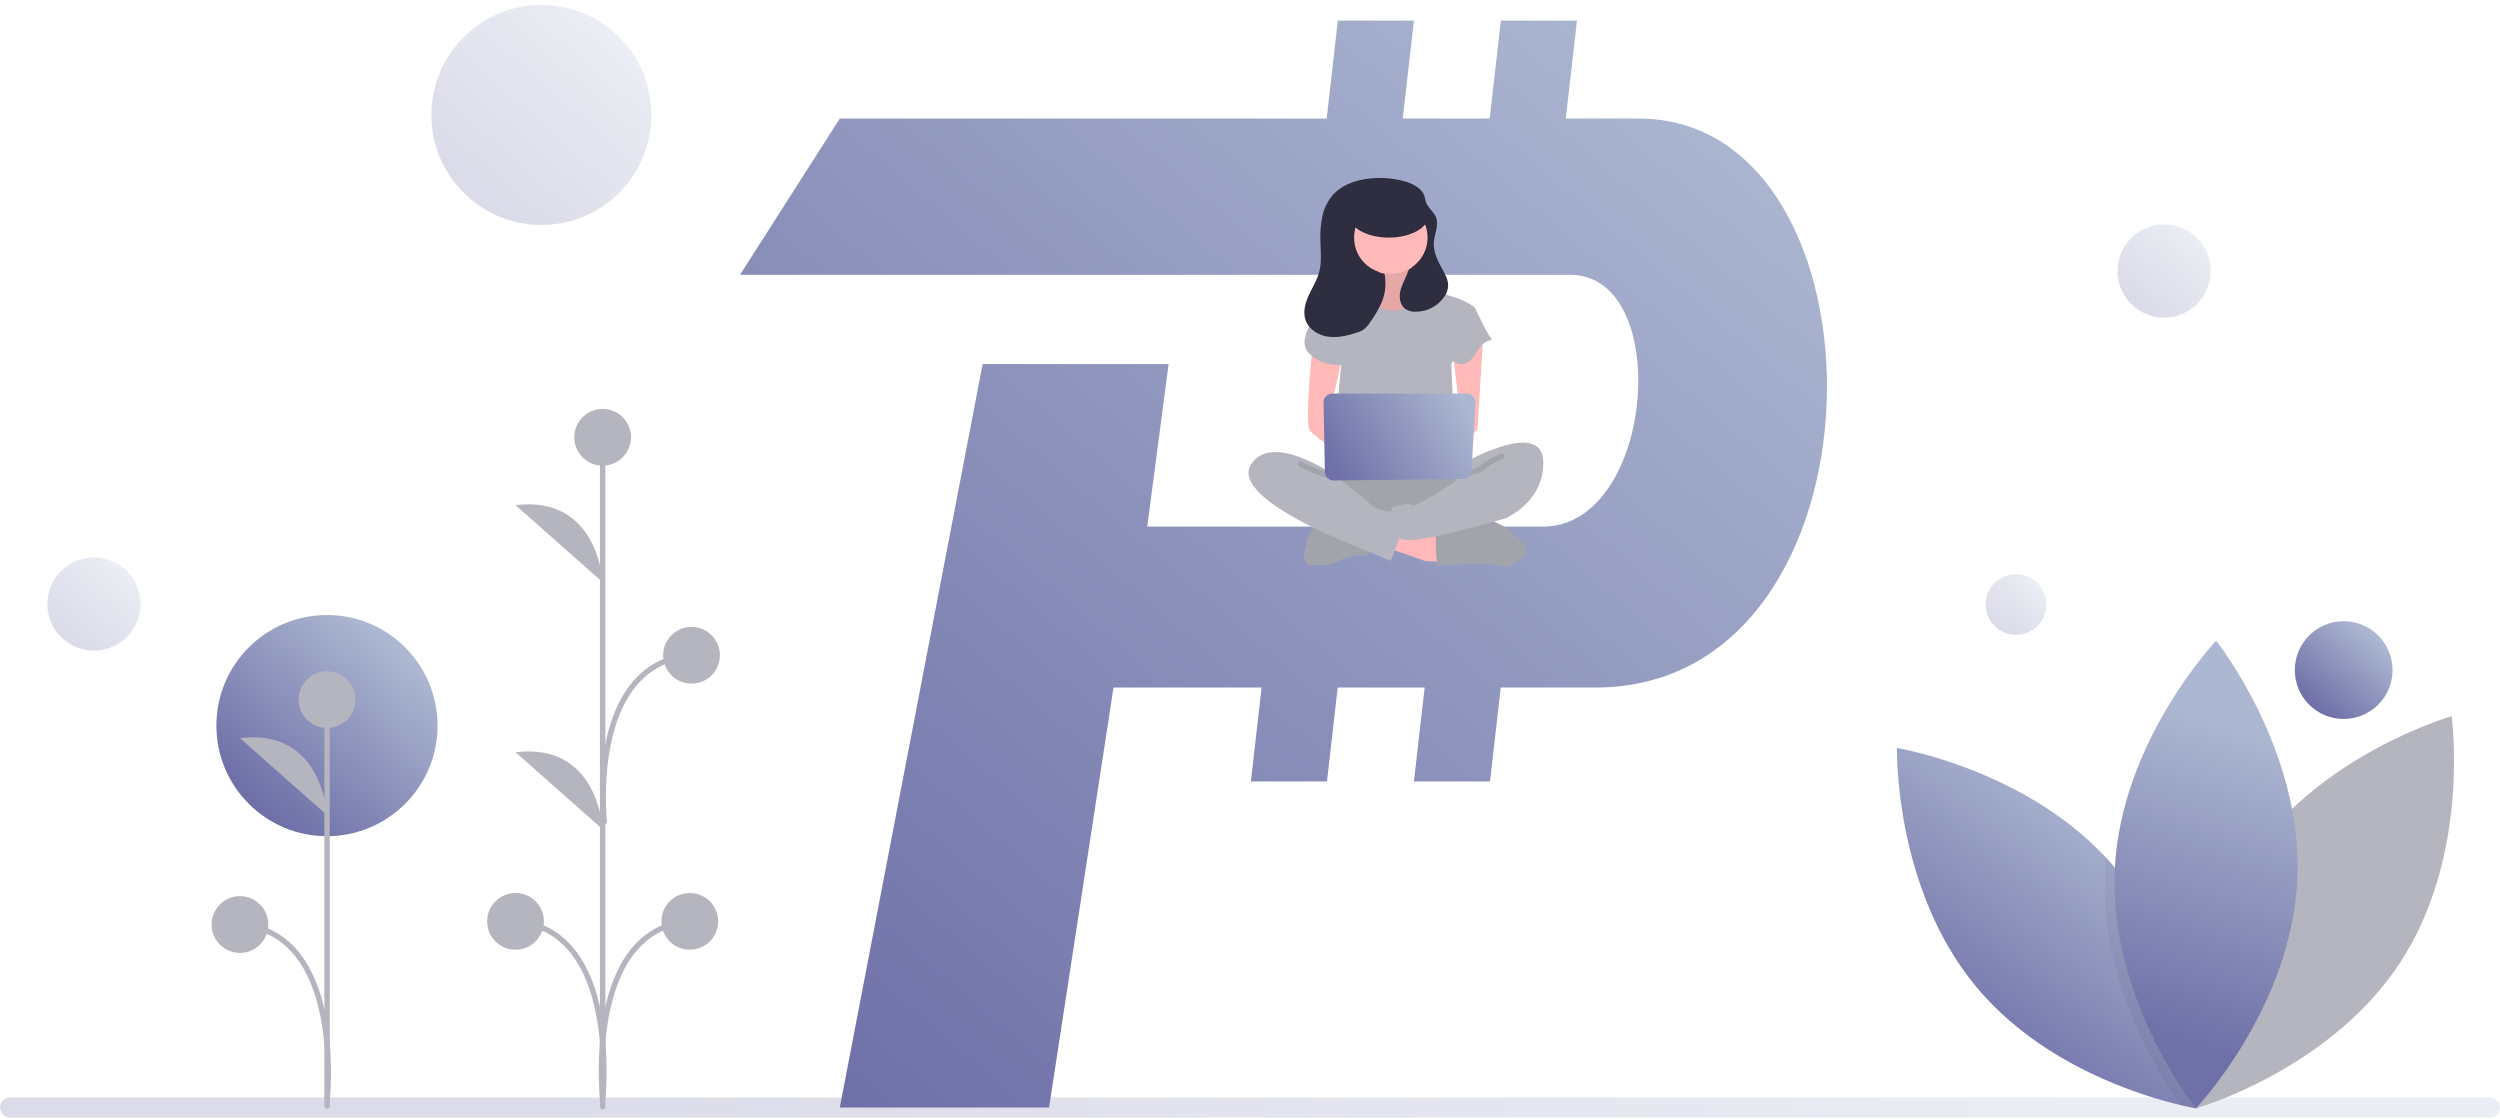 <?xml version="1.0" encoding="UTF-8"?>
<svg width="295px" height="132px" viewBox="0 0 295 132" version="1.1" xmlns="http://www.w3.org/2000/svg" xmlns:xlink="http://www.w3.org/1999/xlink">
    <!-- Generator: Sketch 55.2 (78181) - https://sketchapp.com -->
    <title>Illustration/Borrowed Copy 3</title>
    <desc>Created with Sketch.</desc>
    <defs>
        <linearGradient x1="82.85%" y1="16.701%" x2="20.81%" y2="87.192%" id="linearGradient-1">
            <stop stop-color="#ACB7D1" offset="0%"></stop>
            <stop stop-color="#6F70A8" offset="100%"></stop>
        </linearGradient>
        <linearGradient x1="82.85%" y1="49.998%" x2="20.81%" y2="50.002%" id="linearGradient-2">
            <stop stop-color="#ACB7D1" offset="0%"></stop>
            <stop stop-color="#6F70A8" offset="100%"></stop>
        </linearGradient>
        <linearGradient x1="90.527%" y1="10.729%" x2="9.901%" y2="100%" id="linearGradient-3">
            <stop stop-color="#ACB7D1" offset="0%"></stop>
            <stop stop-color="#6F70A8" offset="100%"></stop>
        </linearGradient>
        <linearGradient x1="82.85%" y1="16.701%" x2="82.85%" y2="52.585%" id="linearGradient-4">
            <stop stop-color="#ACB7D1" offset="0%"></stop>
            <stop stop-color="#6F70A8" offset="100%"></stop>
        </linearGradient>
        <linearGradient x1="72.598%" y1="16.701%" x2="29.92%" y2="87.192%" id="linearGradient-5">
            <stop stop-color="#ACB7D1" offset="0%"></stop>
            <stop stop-color="#6F70A8" offset="100%"></stop>
        </linearGradient>
        <linearGradient x1="55.041%" y1="16.701%" x2="45.521%" y2="87.192%" id="linearGradient-6">
            <stop stop-color="#ACB7D1" offset="0%"></stop>
            <stop stop-color="#6F70A8" offset="100%"></stop>
        </linearGradient>
        <linearGradient x1="100%" y1="33.651%" x2="0%" y2="66.349%" id="linearGradient-7">
            <stop stop-color="#ACB7D1" offset="0%"></stop>
            <stop stop-color="#6F70A8" offset="100%"></stop>
        </linearGradient>
    </defs>
    <g id="Illustration/Borrowed-Copy-3" stroke="none" stroke-width="1" fill="none" fill-rule="evenodd">
        <g id="Illustration/Borrowed">
            <circle id="Oval-2" fill="url(#linearGradient-1)" fill-rule="nonzero" opacity="0.25" cx="63.883" cy="13.565" r="12.98"></circle>
            <rect id="Rectangle" fill="url(#linearGradient-2)" fill-rule="nonzero" opacity="0.25" x="0" y="129.513" width="295" height="2.36" rx="1.18"></rect>
            <path d="M156.544,13.99 L157.865,2.432 L166.843,2.432 L165.523,13.99 L175.783,13.99 L177.104,2.432 L186.083,2.432 L184.762,13.99 L193.348,13.99 C223.798,13.99 223.798,81.131 188.227,81.131 L177.088,81.131 L175.822,92.214 L166.843,92.214 L168.11,81.131 L157.849,81.131 L156.583,92.214 L147.604,92.214 L148.871,81.131 L131.394,81.131 L123.788,130.693 L99.094,130.693 L115.954,42.956 L137.897,42.956 L135.375,62.142 C157.67,62.142 173.226,62.142 182.044,62.142 C195.272,62.142 197.51,32.426 185.267,32.426 C177.105,32.426 144.456,32.426 87.322,32.426 L99.094,13.99 L156.544,13.99 Z" id="pascalcoin-mark" fill="url(#linearGradient-3)"></path>
            <circle id="Oval" fill="url(#linearGradient-1)" fill-rule="nonzero" opacity="0.25" cx="237.892" cy="71.325" r="3.582"></circle>
            <path d="M276.554,119.854 L276.554,79.07" id="Path" stroke="url(#linearGradient-4)" stroke-width="0.641" fill-rule="nonzero"></path>
            <circle id="Oval" fill="url(#linearGradient-1)" fill-rule="nonzero" cx="276.554" cy="79.07" r="5.767"></circle>
            <path d="M265.174,101.757 C256.843,114.533 259.126,130.781 259.126,130.781 C259.126,130.781 274.915,126.317 283.246,113.542 C291.576,100.766 289.294,84.517 289.294,84.517 C289.294,84.517 273.504,88.981 265.174,101.757 Z" id="Path" fill="#B5B5BF" fill-rule="nonzero"></path>
            <path d="M259.103,130.781 C259.103,130.781 258.9,130.749 258.527,130.674 C258.229,130.613 257.819,130.527 257.318,130.408 C252.844,129.353 240.947,125.787 233.17,116.411 C223.435,104.669 223.845,88.266 223.845,88.266 C223.845,88.266 238.729,90.685 248.537,101.228 C248.962,101.681 249.376,102.151 249.778,102.637 C258.248,112.853 259.038,126.598 259.1,129.996 C259.109,130.505 259.103,130.781 259.103,130.781 Z" id="Path" fill="url(#linearGradient-5)" fill-rule="nonzero"></path>
            <path d="M259.1,129.996 C258.88,130.262 259.476,130.427 259.476,130.693 C259.476,130.958 258.209,130.616 257.318,130.408 C255.068,127.271 247.83,116.117 248.389,103.233 C248.419,102.557 248.468,101.889 248.537,101.228 C248.962,101.681 249.376,102.151 249.778,102.637 C258.248,112.853 259.038,126.598 259.1,129.996 Z" id="Path" fill="#000000" fill-rule="nonzero" opacity="0.05"></path>
            <path d="M271.087,103.665 C270.429,118.903 259.118,130.79 259.118,130.79 C259.118,130.79 248.874,117.971 249.533,102.734 C250.191,87.496 261.502,75.609 261.502,75.609 C261.502,75.609 271.746,88.428 271.087,103.665 Z" id="Path" fill="url(#linearGradient-6)" fill-rule="nonzero"></path>
            <g id="Group-4" transform="translate(24.966, 72.519)">
                <circle id="Oval" fill="url(#linearGradient-1)" fill-rule="nonzero" cx="13.616" cy="13.103" r="13.049"></circle>
                <path d="M13.628,57.981 L13.628,10.034" id="Path" stroke="#B5B5BF" stroke-width="0.641" stroke-linecap="round" fill-rule="nonzero"></path>
                <circle id="Oval" fill="#B5B5BF" fill-rule="nonzero" cx="13.628" cy="10.034" r="3.347"></circle>
                <path d="M13.628,23.666 C13.628,23.666 13.15,13.382 3.347,14.577" id="Path" fill="#B5B5BF" fill-rule="nonzero"></path>
                <path d="M13.628,57.308 C13.628,57.308 15.78,37.53 3.347,36.574" id="Path" stroke="#B5B5BF" stroke-width="0.641"></path>
                <circle id="Oval" fill="#B5B5BF" fill-rule="nonzero" cx="3.347" cy="36.574" r="3.347"></circle>
            </g>
            <g id="Group" transform="translate(57.484, 48.25)">
                <path d="M13.628,82.338 L13.628,3.385" id="Path" stroke="#B5B5BF" stroke-width="0.641" stroke-linecap="round" fill-rule="nonzero"></path>
                <circle id="Oval" fill="#B5B5BF" fill-rule="nonzero" cx="13.628" cy="3.347" r="3.347"></circle>
                <circle id="Oval" fill="#B5B5BF" fill-rule="nonzero" cx="3.347" cy="60.47" r="3.347"></circle>
                <path d="M13.628,20.446 C13.628,20.446 13.15,10.161 3.347,11.356" id="Path" fill="#B5B5BF" fill-rule="nonzero"></path>
                <path d="M13.628,49.602 C13.628,49.602 13.15,39.317 3.347,40.512" id="Path" fill="#B5B5BF" fill-rule="nonzero"></path>
                <path d="M13.628,81.418 C13.628,81.418 15.78,61.427 3.347,60.47" id="Path" stroke="#B5B5BF" stroke-width="0.641"></path>
                <circle id="Oval" fill="#B5B5BF" fill-rule="nonzero" cx="23.911" cy="60.47" r="3.347"></circle>
                <path d="M13.63,81.418 C13.63,81.418 11.478,61.427 23.911,60.47" id="Path" stroke="#B5B5BF" stroke-width="0.641"></path>
                <circle id="Oval" fill="#B5B5BF" fill-rule="nonzero" cx="24.115" cy="29.071" r="3.347"></circle>
                <path d="M13.834,48.952 C13.834,48.952 11.682,30.028 24.115,29.071" id="Path" stroke="#B5B5BF" stroke-width="0.641"></path>
            </g>
            <circle id="Oval" fill="url(#linearGradient-1)" fill-rule="nonzero" opacity="0.25" cx="255.364" cy="31.982" r="5.497"></circle>
            <g id="Group-3" transform="translate(147.327, 21)">
                <rect id="Rectangle" fill="#2F2E41" fill-rule="nonzero" x="11.742" y="3.331" width="9.355" height="9.372"></rect>
                <path d="M15.221,9.959 C15.221,9.959 15.995,12.669 14.64,12.863 C13.799,12.994 13.002,13.326 12.317,13.831 L14.834,17.122 L19.48,17.122 L22.384,14.218 C22.384,14.218 18.512,11.314 19.286,9.572 C20.061,7.829 15.221,9.959 15.221,9.959 Z" id="Path" fill="#FFB9B9" fill-rule="nonzero"></path>
                <path d="M15.221,9.959 C15.221,9.959 15.995,12.669 14.64,12.863 C13.799,12.994 13.002,13.326 12.317,13.831 L14.834,17.122 L19.48,17.122 L22.384,14.218 C22.384,14.218 18.512,11.314 19.286,9.572 C20.061,7.829 15.221,9.959 15.221,9.959 Z" id="Path" fill="#000000" fill-rule="nonzero" opacity="0.1"></path>
                <polygon id="Path" fill="#FFB9B9" fill-rule="nonzero" points="16.383 43.644 20.835 45.193 23.933 45.386 23.739 42.676 17.351 40.787"></polygon>
                <path d="M22.094,43.063 C22.094,43.063 22.094,45.773 22.481,45.773 C22.868,45.773 28.095,45.193 29.644,45.773 C31.192,46.354 33.516,44.225 32.354,43.063 C31.192,41.902 29.298,40.159 28.116,40.547 C26.933,40.934 22.094,41.902 22.094,41.902 L22.094,43.063 Z" id="Path" fill="#B5B5BF" fill-rule="nonzero"></path>
                <path d="M7.865,40.547 C7.865,40.547 5.541,45.193 7.09,45.58 C8.639,45.967 10.381,45.386 10.575,45.193 C10.768,44.999 13.479,44.225 13.866,44.612 C14.253,44.999 14.253,43.063 14.253,43.063 L7.865,40.547 Z" id="Path" fill="#B5B5BF" fill-rule="nonzero"></path>
                <path d="M22.094,43.063 C22.094,43.063 22.094,45.773 22.481,45.773 C22.868,45.773 28.095,45.193 29.644,45.773 C31.192,46.354 33.516,44.225 32.354,43.063 C31.192,41.902 29.298,40.159 28.116,40.547 C26.933,40.934 22.094,41.902 22.094,41.902 L22.094,43.063 Z" id="Path" fill-opacity="0.1" fill="#000000" fill-rule="nonzero"></path>
                <path d="M7.865,40.547 C7.865,40.547 5.541,45.193 7.09,45.58 C8.639,45.967 10.381,45.386 10.575,45.193 C10.768,44.999 13.479,44.225 13.866,44.612 C14.253,44.999 14.253,43.063 14.253,43.063 L7.865,40.547 Z" id="Path" fill-opacity="0.1" fill="#000000" fill-rule="nonzero"></path>
                <path d="M9.8,34.158 C9.8,34.158 6.122,39.191 8.833,40.547 C11.543,41.902 24.513,41.902 25.481,40.547 C26.449,39.191 26.837,34.932 25.481,34.545 C24.126,34.158 9.8,34.158 9.8,34.158 Z" id="Path" fill="#B5B5BF" fill-rule="nonzero"></path>
                <path d="M9.8,34.158 C9.8,34.158 6.122,39.191 8.833,40.547 C11.543,41.902 24.513,41.902 25.481,40.547 C26.449,39.191 26.837,34.932 25.481,34.545 C24.126,34.158 9.8,34.158 9.8,34.158 Z" id="Path" fill="#000000" fill-rule="nonzero" opacity="0.1"></path>
                <circle id="Oval" fill="#FFB9B9" fill-rule="nonzero" cx="16.77" cy="6.861" r="4.453"></circle>
                <path d="M7.671,18.864 C7.671,18.864 6.509,29.125 7.284,29.899 C8.058,30.673 11.156,32.803 11.156,32.803 L11.156,30.48 L9.607,27.576 L11.156,20.8 L7.671,18.864 Z" id="Path" fill="#FFB9B9" fill-rule="nonzero"></path>
                <path d="M27.708,18.574 C27.708,18.574 27.03,29.125 27.03,29.512 C27.03,29.899 25.288,31.254 24.707,31.254 C24.126,31.254 23.739,30.286 23.739,30.286 L25.094,28.737 L24.126,20.8 L27.708,18.574 Z" id="Path" fill="#FFB9B9" fill-rule="nonzero"></path>
                <path d="M25.869,33.384 C25.869,33.384 34.58,28.544 34.774,33.384 C34.967,38.223 30.321,40.159 30.321,40.159 C30.321,40.159 18.319,43.758 17.835,42.443 C17.351,41.127 16.383,38.998 17.157,38.804 C17.931,38.611 18.899,38.223 19.286,38.611 C19.674,38.998 24.513,35.707 24.513,35.707 L25.869,33.384 Z" id="Path" fill="#B5B5BF" fill-rule="nonzero"></path>
                <path d="M29.934,32.803 C29.934,32.803 28.192,33.577 27.611,34.158 C27.03,34.739 24.207,35.223 24.207,35.223" id="Path" stroke="#000000" stroke-width="0.641" opacity="0.1" stroke-linecap="round"></path>
                <path d="M24.106,21.614 C23.997,21.834 23.933,21.962 23.933,21.962 L24.32,32.416 L9.994,32.028 L10.934,22.069 C9.988,22.12 8.382,21.971 7.093,20.652 C5.138,18.651 9.8,13.831 9.8,13.831 L13.672,13.056 C13.672,13.056 14.64,16.154 17.738,15.573 C20.835,14.992 21.61,13.056 21.61,13.056 C21.61,13.056 23.933,14.024 24.126,14.024 C24.32,14.024 26.837,14.992 26.837,15.573 C26.837,15.573 28.192,18.477 28.579,18.864 C28.966,19.251 27.998,19.058 27.417,19.832 C26.837,20.607 26.256,21.962 25.094,21.962 C24.78,21.962 24.438,21.82 24.106,21.614 Z" id="Combined-Shape" fill="#B5B5BF" fill-rule="nonzero"></path>
                <path d="M10.188,35.126 C10.188,35.126 2.831,29.899 0.314,33.771 C-2.202,37.643 11.156,42.87 13.092,43.644 C15.027,44.418 16.77,45.193 16.77,45.193 C16.77,45.193 18.512,40.934 18.512,40.159 C18.512,39.385 17.157,39.385 16.77,39.385 C16.383,39.385 14.64,38.998 14.253,38.417 C13.866,37.836 10.188,35.126 10.188,35.126 Z" id="Path" fill="#B5B5BF" fill-rule="nonzero"></path>
                <path d="M6.122,33.771 C6.122,33.771 8.158,34.835 9.901,35.223 C11.643,35.61 13.448,34.667 12.93,35.319" id="Path" stroke="#000000" stroke-width="0.641" opacity="0.1" stroke-linecap="round"></path>
                <path d="M8.852,26.492 L9.007,34.689 C9.018,35.252 9.481,35.702 10.044,35.695 L25.298,35.524 C25.837,35.518 26.28,35.095 26.311,34.557 L26.774,26.532 C26.79,26.25 26.69,25.973 26.496,25.768 C26.302,25.563 26.032,25.446 25.75,25.446 L9.878,25.446 C9.603,25.446 9.339,25.557 9.146,25.754 C8.953,25.95 8.847,26.216 8.852,26.492 L8.852,26.492 Z" id="Path" fill="url(#linearGradient-7)" fill-rule="nonzero"></path>
                <path d="M7.088,13.88 C7.503,12.963 8.062,12.102 8.328,11.132 C8.646,9.968 8.522,8.737 8.484,7.532 C8.424,6.465 8.515,5.396 8.754,4.355 C8.998,3.309 9.544,2.358 10.325,1.621 C12.353,-0.19 16.066,-0.32 18.544,0.434 C19.52,0.731 20.561,1.297 20.803,2.288 C20.839,2.438 20.856,2.592 20.897,2.741 C21.099,3.479 21.855,3.947 22.127,4.662 C22.48,5.588 21.936,6.594 21.865,7.582 C21.782,8.735 22.349,9.825 22.908,10.837 C23.24,11.439 23.586,12.08 23.553,12.767 C23.525,13.142 23.411,13.506 23.219,13.83 C22.495,15.024 21.208,15.762 19.812,15.783 C19.366,15.819 18.919,15.713 18.536,15.482 C17.931,15.065 17.754,14.227 17.88,13.504 C18.006,12.781 18.373,12.127 18.661,11.452 C18.749,11.244 18.829,11.034 18.902,10.821 C20.744,9.793 21.577,7.588 20.877,5.599 C20.176,3.61 18.145,2.414 16.066,2.767 C13.987,3.12 12.464,4.918 12.459,7.027 C12.453,9.136 13.967,10.942 16.045,11.305 C16.262,12.398 16.163,13.53 15.761,14.568 C15.395,15.413 14.935,16.215 14.39,16.957 C14.168,17.338 13.871,17.67 13.518,17.934 C13.285,18.072 13.035,18.179 12.774,18.252 C11.68,18.603 10.529,18.886 9.391,18.728 C8.254,18.57 7.127,17.884 6.739,16.803 C6.399,15.855 6.672,14.796 7.088,13.88 Z" id="Path" fill="#2F2E41" fill-rule="nonzero"></path>
                <ellipse id="Oval" fill="#2F2E41" fill-rule="nonzero" cx="16.554" cy="4.361" rx="4.725" ry="2.678"></ellipse>
            </g>
            <circle id="Oval" fill="url(#linearGradient-1)" fill-rule="nonzero" opacity="0.25" cx="11.085" cy="71.272" r="5.497"></circle>
        </g>
    </g>
</svg>